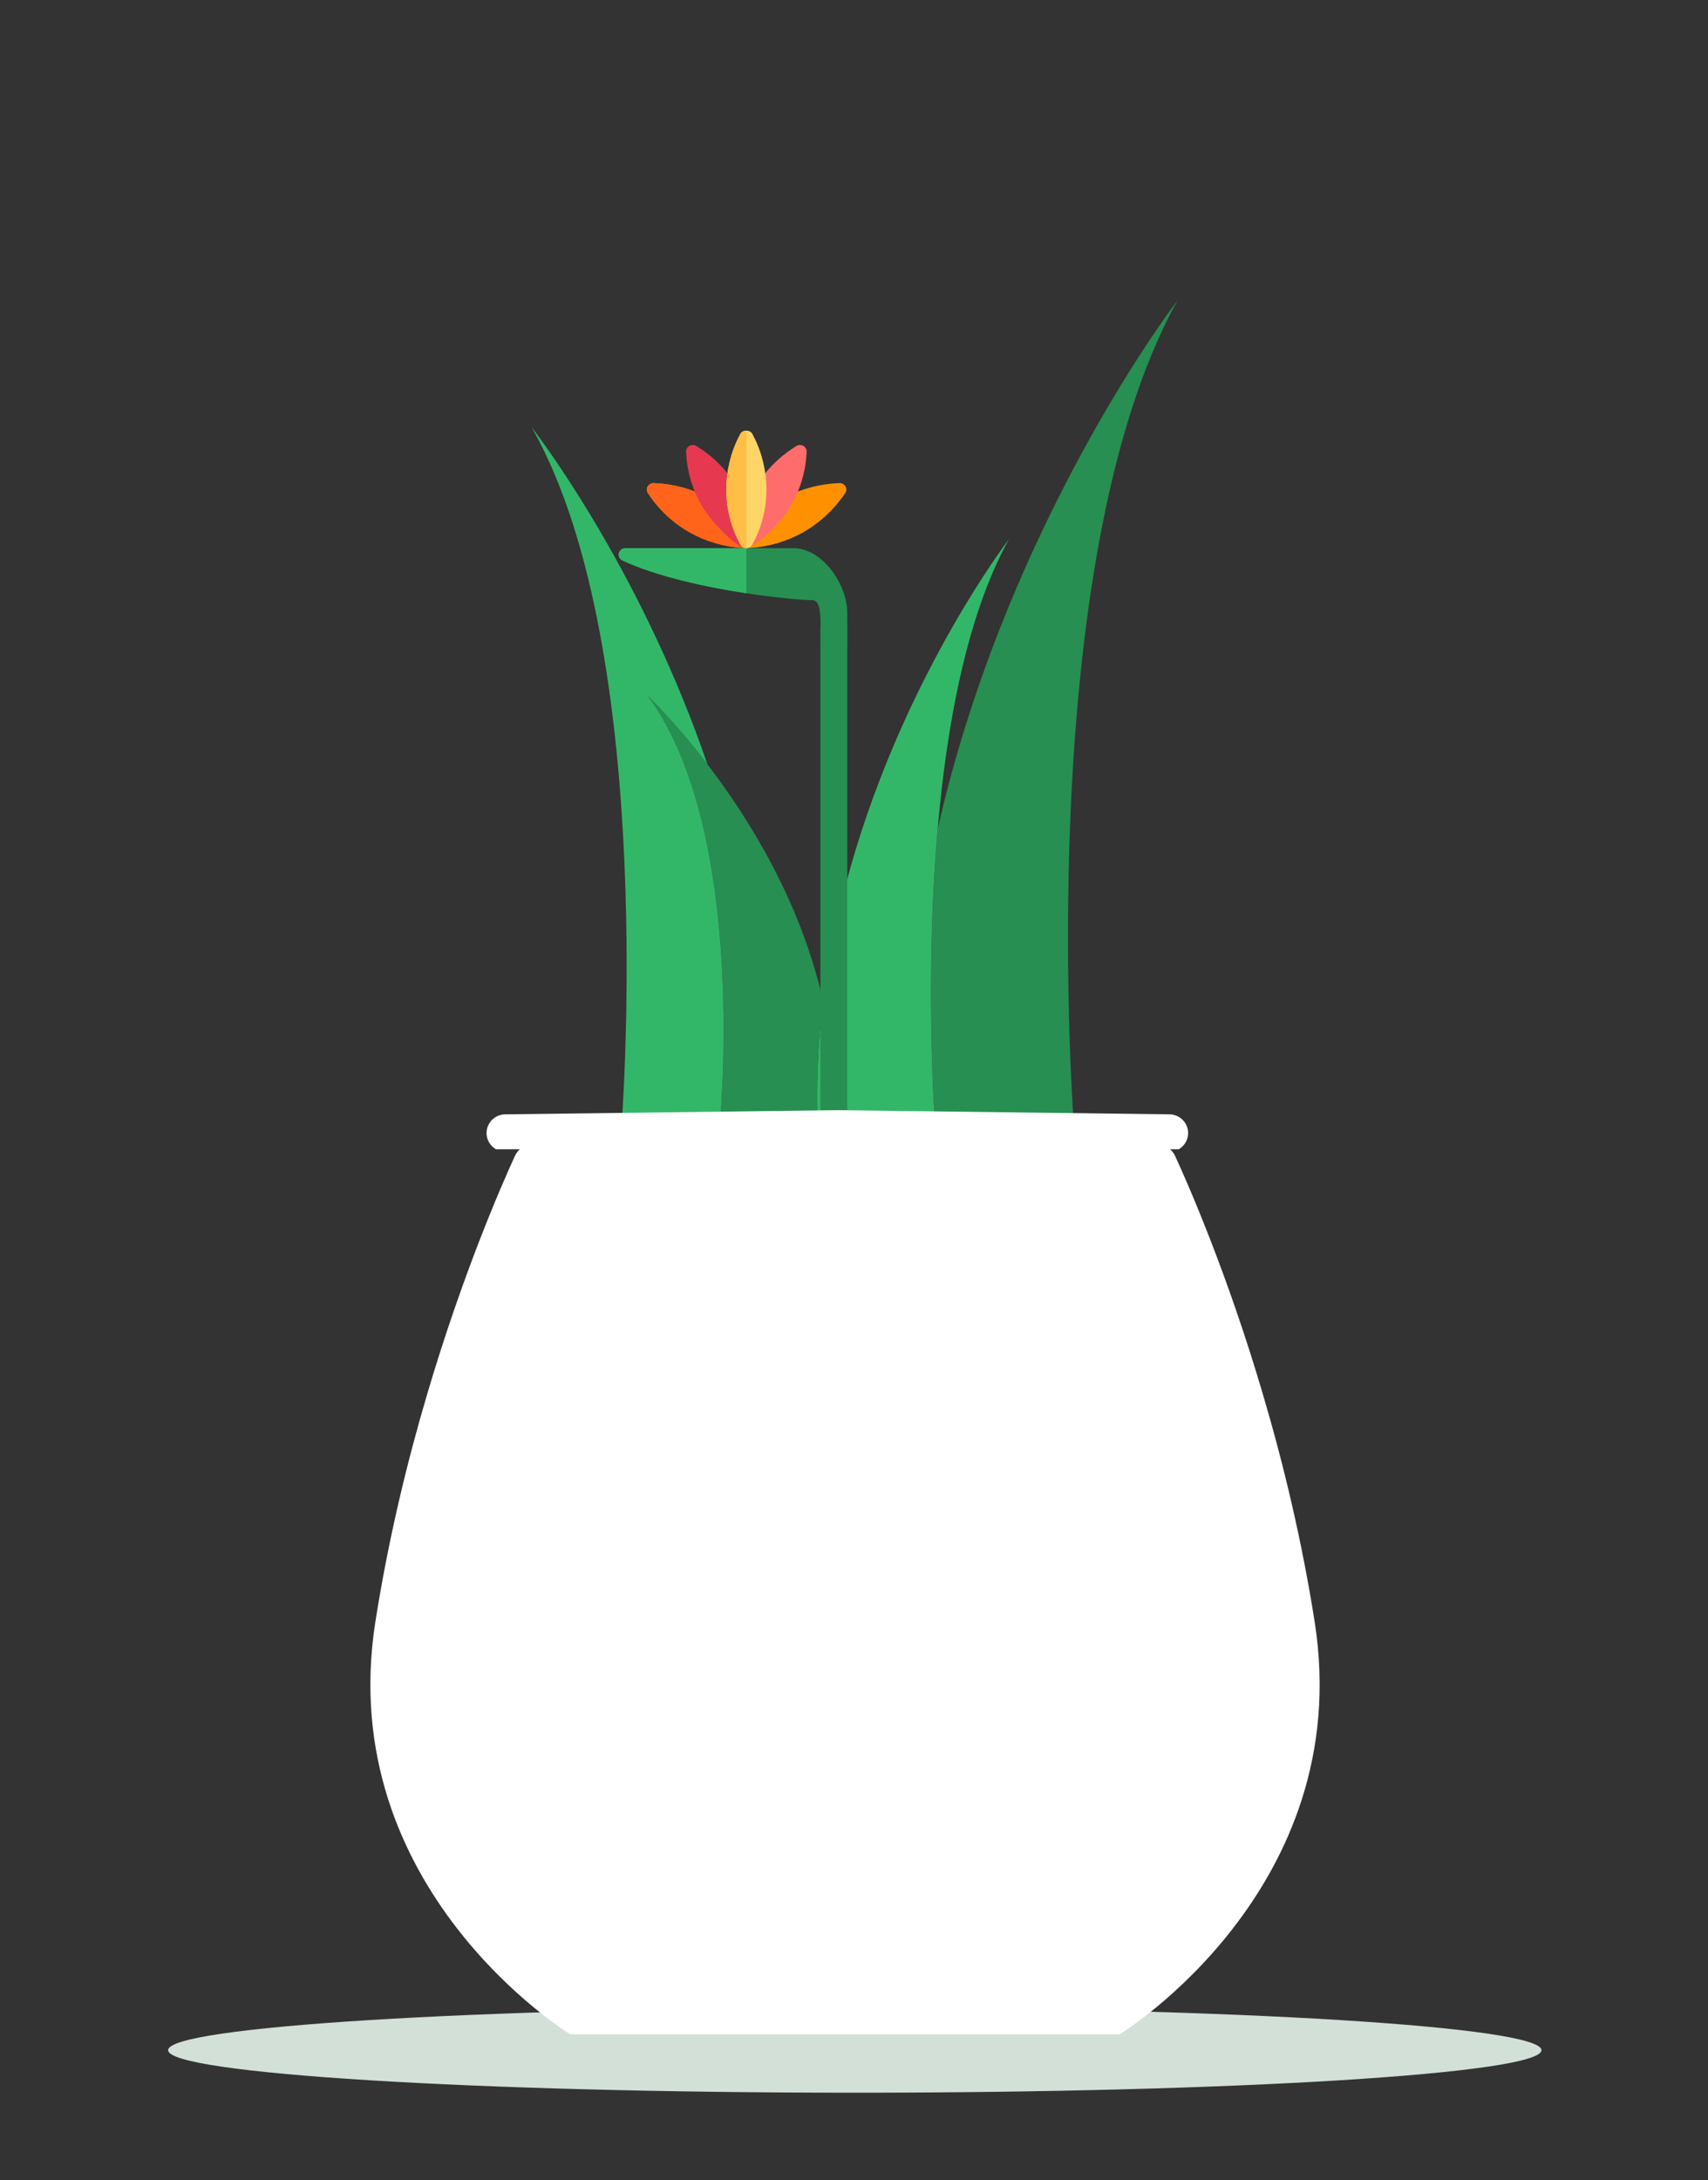 <svg width="254" height="324" viewBox="0 0 254 324" fill="none" xmlns="http://www.w3.org/2000/svg">
<rect x="0" y="0" width="254" height="324" fill="#333333" stroke="none"/>
<path d="M127.116 311.028C183.513 311.028 229.232 308.199 229.232 304.707C229.232 301.215 183.513 298.385 127.116 298.385C70.719 298.385 25 301.215 25 304.707C25 308.199 70.719 311.028 127.116 311.028Z" fill="#D3E0D7"/>
<path d="M166.534 302.34H84.779C84.779 302.34 49.58 280.787 55.822 241.039C57.752 228.757 60.544 217.29 63.493 207.315C68.763 189.464 74.489 176.35 76.575 171.801C77.061 170.735 78.128 170.06 79.305 170.06H172.025C173.2 170.06 174.252 170.735 174.753 171.801C176.841 176.35 182.581 189.464 187.835 207.315C190.784 217.29 193.577 228.757 195.506 241.039C201.749 280.787 166.534 302.34 166.534 302.34Z" fill="white"/>
<g clip-path="url(#clip0)">
<path d="M174.859 44.979C174.966 44.835 175.053 44.717 175.12 44.628C153.157 84.103 159.746 167.918 159.746 167.918V168.027H139.104V167.963C139.104 167.963 137.416 146.492 139.439 123.235V123.23C149.076 80.797 171.532 49.453 174.859 44.979V44.979Z" fill="#278F51"/>
<path d="M139.439 123.235C137.416 146.492 139.104 167.963 139.104 167.963V168.027H121.626V167.963C121.346 161.56 121.607 155.145 122.408 148.786C123.163 142.772 124.334 136.819 125.911 130.965C133.306 103.372 147.639 83.371 149.872 80.365C149.945 80.269 150.004 80.191 150.049 80.13C143.792 91.387 140.789 107.705 139.439 123.23V123.235Z" fill="#32B768"/>
<path d="M121.626 167.963V168.027H106.968V168.002C106.968 168.002 111.531 124.09 96.33 103.397C96.375 103.442 96.435 103.5 96.505 103.573C99.616 106.726 102.522 110.073 105.203 113.593C111.39 121.671 119.07 133.995 122.408 148.785C121.607 155.145 121.346 161.559 121.626 167.963V167.963Z" fill="#278F51"/>
<path d="M96.33 103.397C111.531 124.09 106.968 168.002 106.968 168.002V168.027H92.388V167.932C92.388 167.932 98.09 96.967 79.088 63.543C79.147 63.618 79.223 63.714 79.316 63.839C81.732 67.021 95.815 86.243 105.203 113.593C102.522 110.073 99.616 106.727 96.505 103.573C96.435 103.5 96.375 103.442 96.33 103.397V103.397Z" fill="#32B768"/>
<path d="M173.877 171.182H75.168C73.615 171.182 72.356 169.937 72.356 168.4C72.356 166.863 73.615 165.617 75.168 165.617L124.5 165L173.877 165.617C175.431 165.617 176.69 166.863 176.69 168.4C176.69 169.937 175.431 171.182 173.877 171.182Z" fill="white"/>
</g>
<g clip-path="url(#clip1)">
<path d="M96.327 72.282C96.517 71.966 96.885 71.769 97.249 71.801L97.719 71.828C102.659 72.114 105.902 74.336 106.101 74.422H110.992H115.883C116.099 74.328 119.328 72.118 124.332 71.828L124.802 71.801C125.176 71.783 125.535 71.965 125.724 72.282C125.913 72.6 125.9 72.992 125.693 73.298C125.525 73.495 123.503 76.838 119.387 79.145C116.995 80.485 114.275 81.278 111.522 81.438H110.992H110.463C107.709 81.278 104.989 80.485 102.598 79.145C98.412 76.799 96.533 73.503 96.358 73.298C96.151 72.992 96.138 72.6 96.327 72.282V72.282Z" fill="#FF9100"/>
<path d="M102.597 79.145C98.411 76.799 96.533 73.503 96.358 73.298C96.151 72.992 96.138 72.6 96.327 72.282C96.517 71.966 96.884 71.769 97.249 71.801L97.719 71.828C102.659 72.114 105.902 74.336 106.101 74.422H110.992V81.438H110.463C107.709 81.278 104.989 80.485 102.597 79.145V79.145Z" fill="#FF641A"/>
<path d="M102.525 66.266C102.852 66.084 103.258 66.095 103.572 66.296L103.964 66.549C106.269 68.026 108.216 70.032 109.597 72.354L109.888 72.863L110.991 81.467C109.471 81.467 105.739 77.47 104.419 75.253C103.039 72.93 102.222 70.29 102.058 67.617L102.029 67.161C102.007 66.796 102.199 66.449 102.525 66.266V66.266Z" fill="#E63950"/>
<path d="M112.096 72.863L112.388 72.352C113.768 70.032 115.716 68.026 118.02 66.548L118.412 66.296C118.727 66.095 119.133 66.084 119.459 66.266C119.786 66.449 119.978 66.796 119.955 67.161L119.927 67.617C119.762 70.29 118.945 72.93 117.565 75.253C115.479 78.757 111.781 81.467 110.993 81.467L112.096 72.863Z" fill="#FF6C6C"/>
<path d="M92.024 82.219C92.128 81.779 92.531 81.467 92.996 81.467H110.992H117.965C122.257 81.467 126 86.783 126 91.135V96.033C126 96.567 125.554 97 125.004 97H123.019C122.753 97 122.498 96.897 122.311 96.714C122.124 96.531 122.021 96.282 122.022 96.025L122.016 95.104C122.063 92.055 122.062 90.092 121.389 89.429C121.234 89.276 121.05 89.201 120.827 89.201C119.616 89.201 115.707 88.895 110.992 88.176C105.097 87.276 97.783 85.728 92.566 83.306C92.147 83.111 91.922 82.66 92.024 82.219Z" fill="#278F51"/>
<path d="M92.024 82.219C92.127 81.779 92.531 81.467 92.996 81.467H110.992V88.176C105.097 87.276 97.783 85.728 92.566 83.306C92.147 83.111 91.922 82.66 92.024 82.219V82.219Z" fill="#32B768"/>
<path d="M109.891 64.899L110.101 64.492C110.27 64.164 110.631 64 110.992 64C111.353 64 111.714 64.164 111.883 64.492L112.093 64.899C113.328 67.296 113.98 70.086 113.98 72.766C113.98 77.547 111.993 80.646 111.883 80.932C111.714 81.26 111.37 81.467 110.992 81.467C110.615 81.467 110.27 81.26 110.101 80.932C110.011 80.697 108.004 77.439 108.004 72.766C108.004 70.086 108.657 67.296 109.891 64.899V64.899Z" fill="#FFD567"/>
<path d="M110.101 80.932C110.011 80.697 108.004 77.439 108.004 72.766C108.004 70.086 108.657 67.296 109.891 64.899L110.101 64.492C110.27 64.164 110.631 64 110.992 64V81.467C110.615 81.467 110.27 81.26 110.101 80.932Z" fill="#FFBE46"/>
</g>
<rect x="122" y="93" width="4" height="72" fill="#278F51"/>
<defs>
<clipPath id="clip0">
<rect width="131.19" height="129.81" fill="white" transform="translate(56.613 41)"/>
</clipPath>
<clipPath id="clip1">
<rect width="34" height="33" fill="white" transform="matrix(-1 0 0 1 126 64)"/>
</clipPath>
</defs>
</svg>
